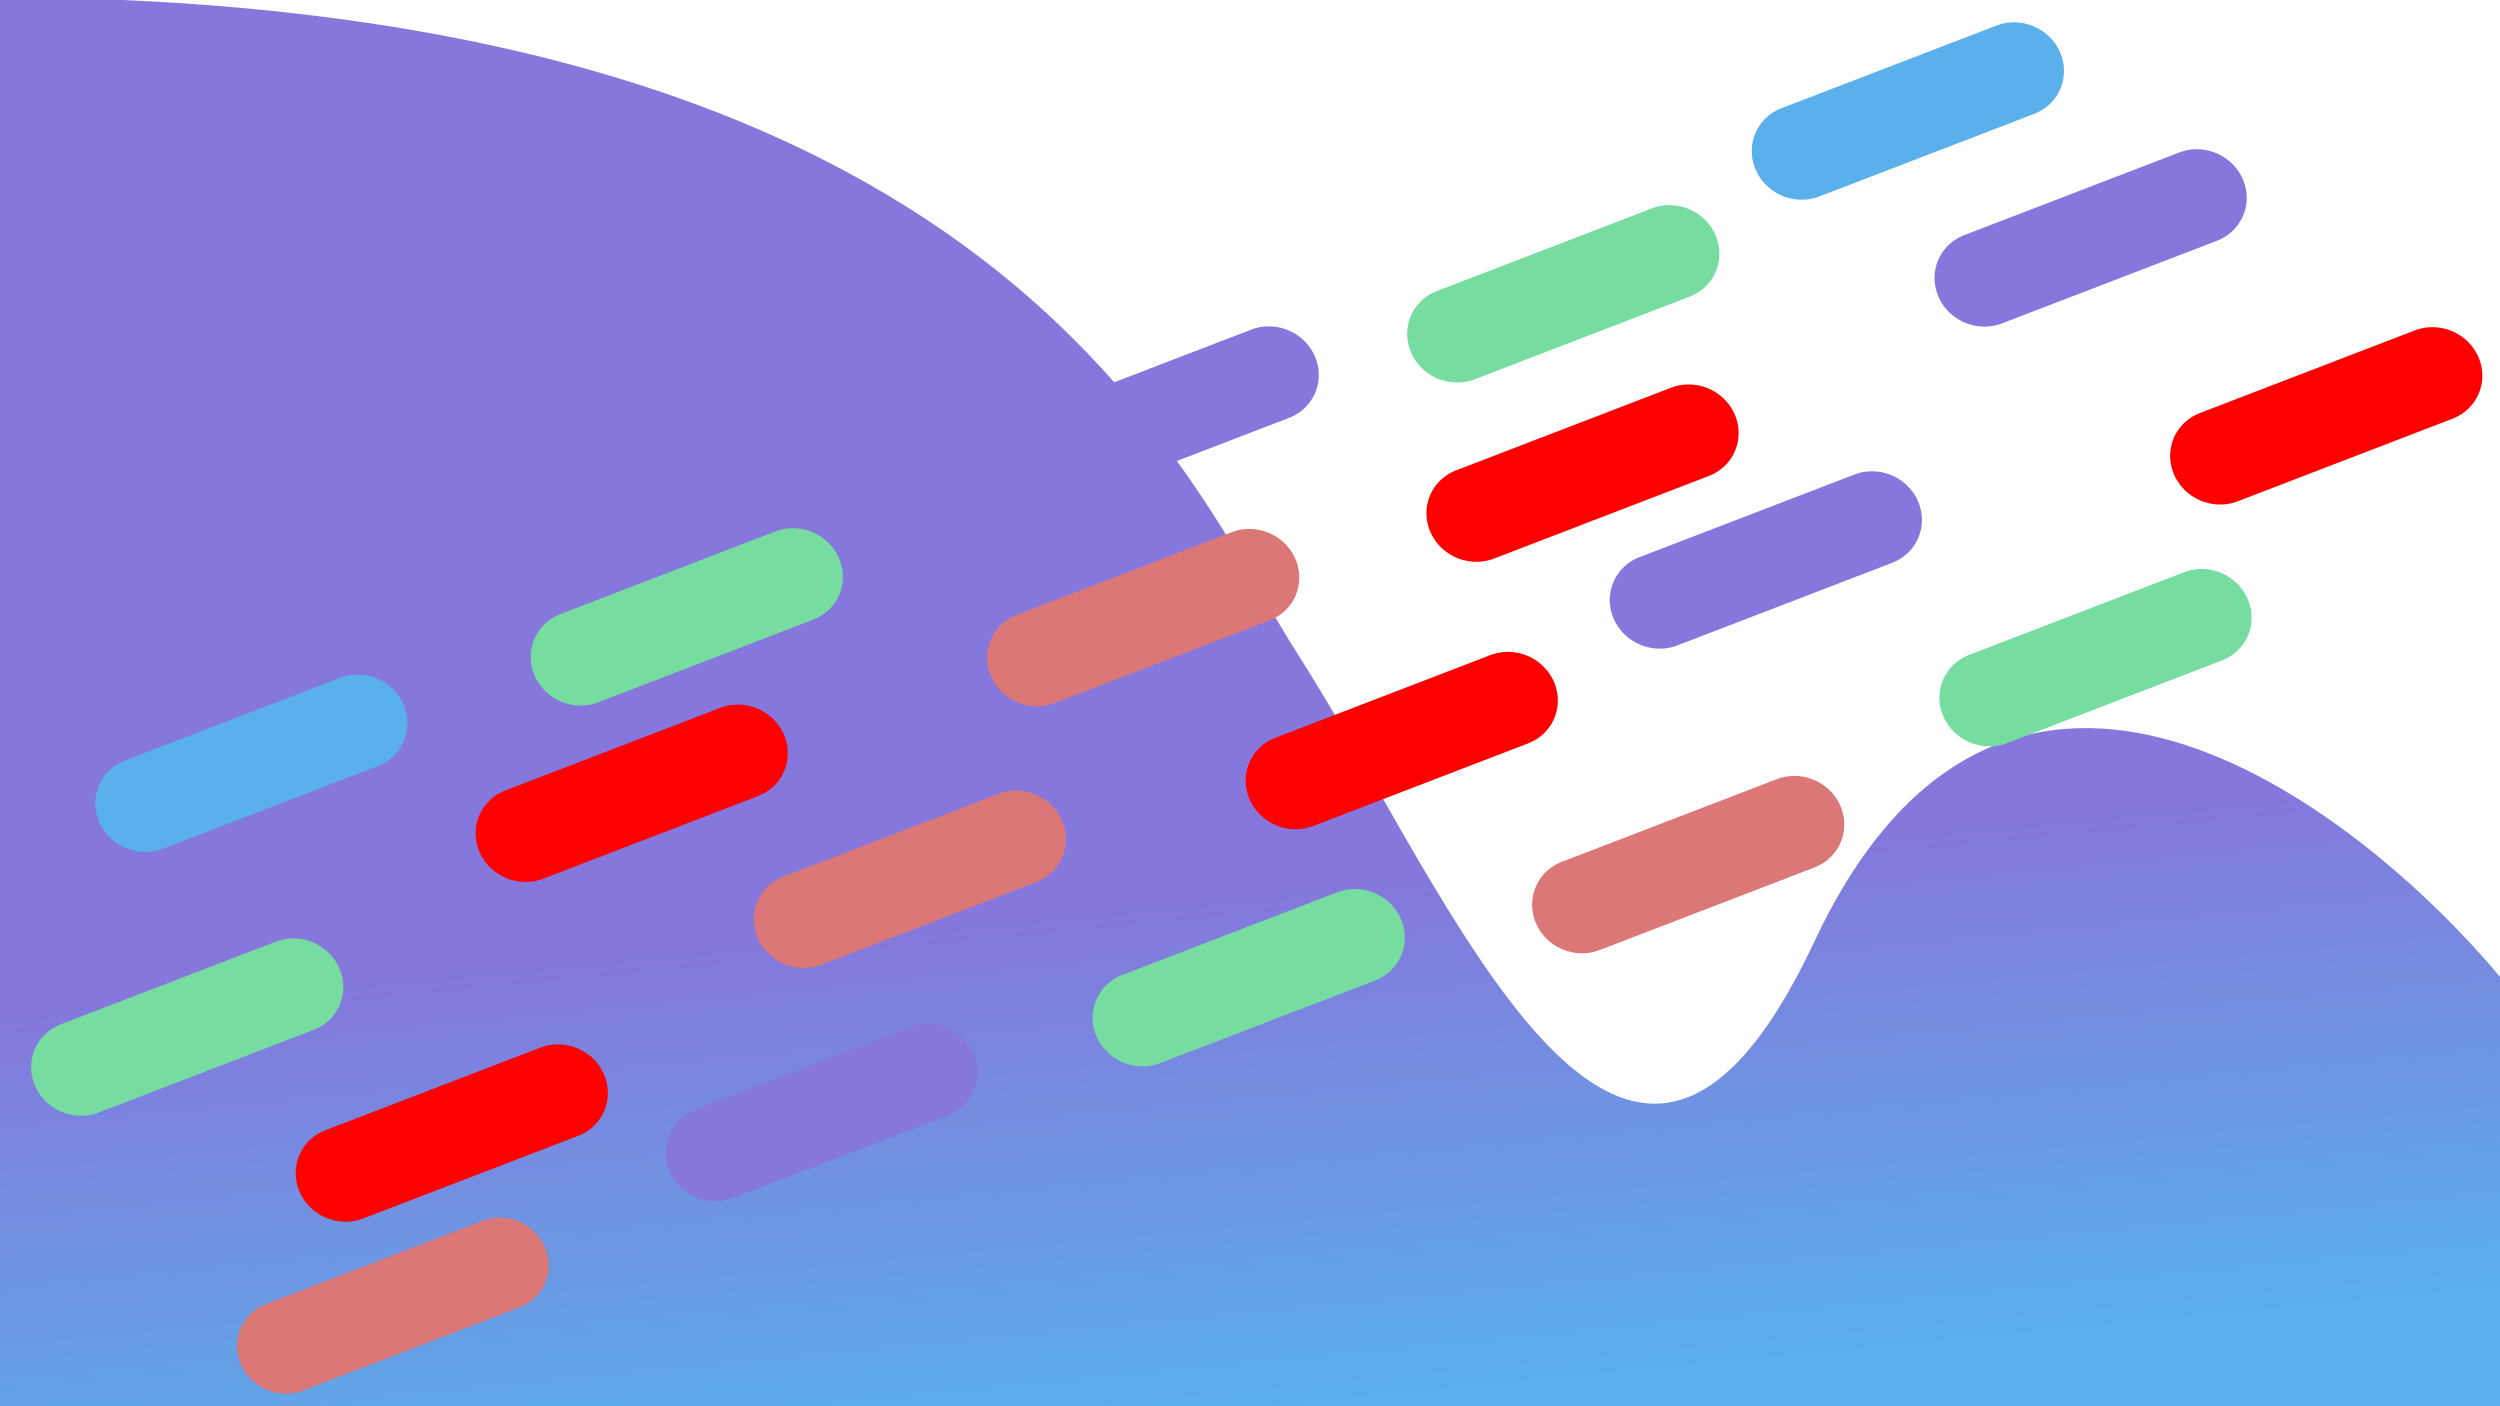 <svg width="1280" height="720" viewBox="0 0 1280 720" fill="none" xmlns="http://www.w3.org/2000/svg">
<path d="M664.5 335C604.69 241.5 513.8 0.1 -1 -1.5V723H1282V502.5C1204.83 409.333 1026.2 274.8 929 482C831.8 689.2 743.5 458.5 664.5 335Z" fill="url(#paint0_linear)"/>
<path d="M897.783 70.994C899.793 63.862 905.083 58.114 912.129 55.404L1022.17 13.097C1030.49 9.898 1040.06 11.387 1047.18 16.987V16.987C1053.98 22.337 1057.54 30.659 1056.6 38.984V38.984C1055.61 47.699 1049.85 55.083 1041.53 58.282L931.482 100.589C924.436 103.298 916.414 102.668 909.726 98.879V98.879C899.701 93.199 894.77 81.687 897.783 70.994V70.994Z" fill="#59B0EA"/>
<path d="M991.361 135.972C993.371 128.839 998.66 123.091 1005.71 120.382L1115.75 78.075C1124.07 74.876 1133.64 76.365 1140.76 81.965V81.965C1147.55 87.314 1151.12 95.637 1150.18 103.962V103.962C1149.19 112.676 1143.42 120.061 1135.1 123.259L1025.06 165.567C1018.01 168.276 1009.99 167.646 1003.3 163.857V163.857C993.279 158.177 988.348 146.665 991.361 135.972V135.972Z" fill="#8577DC"/>
<path d="M1111.99 227.064C1114 219.931 1119.29 214.183 1126.34 211.474L1236.38 169.166C1244.7 165.968 1254.27 167.456 1261.39 173.056V173.056C1268.19 178.406 1271.75 186.729 1270.81 195.053V195.053C1269.83 203.768 1264.06 211.152 1255.74 214.351L1145.69 256.659C1138.65 259.368 1130.62 258.737 1123.94 254.949V254.949C1113.91 249.269 1108.98 237.756 1111.99 227.064V227.064Z" fill="#FF0000"/>
<path d="M993.856 350.883C995.866 343.751 1001.16 338.003 1008.2 335.294L1118.25 292.986C1126.57 289.787 1136.14 291.276 1143.25 296.876V296.876C1150.05 302.226 1153.61 310.548 1152.67 318.873V318.873C1151.69 327.588 1145.92 334.972 1137.6 338.171L1027.56 380.478C1020.51 383.187 1012.49 382.557 1005.8 378.768V378.768C995.774 373.088 990.843 361.576 993.856 350.883V350.883Z" fill="#77DC9F"/>
<path d="M49.648 404.967C51.657 397.834 56.947 392.086 63.994 389.377L174.039 347.07C182.359 343.871 191.927 345.359 199.043 350.96V350.96C205.84 356.309 209.405 364.632 208.464 372.957V372.957C207.479 381.671 201.711 389.056 193.391 392.254L83.347 434.562C76.3 437.271 68.278 436.641 61.591 432.852V432.852C51.565 427.172 46.634 415.66 49.648 404.967V404.967Z" fill="#59B0EA"/>
<path d="M16.808 540.026C18.818 532.894 24.108 527.146 31.154 524.436L141.199 482.129C149.519 478.93 159.087 480.419 166.203 486.019V486.019C173.001 491.369 176.566 499.691 175.625 508.016V508.016C174.64 516.731 168.872 524.115 160.552 527.314L50.507 569.621C43.461 572.33 35.439 571.7 28.752 567.911V567.911C18.726 562.231 13.795 550.719 16.808 540.026V540.026Z" fill="#77DC9F"/>
<path d="M122.296 682.713C124.314 675.828 129.46 670.293 136.284 667.67L247.104 625.064C255.183 621.958 264.47 623.362 271.428 628.742V628.742C278.254 634.021 281.816 642.338 280.802 650.63V650.63C279.769 659.082 274.141 666.221 266.062 669.327L155.242 711.932C148.418 714.556 140.657 713.984 134.145 710.377V710.377C124.109 704.819 119.186 693.326 122.296 682.713V682.713Z" fill="#DC7777"/>
<path d="M152.266 594.273C154.276 587.14 159.566 581.392 166.612 578.683L276.657 536.376C284.977 533.177 294.545 534.665 301.661 540.265V540.265C308.459 545.615 312.024 553.938 311.083 562.263V562.263C310.098 570.977 304.33 578.362 296.01 581.56L185.965 623.868C178.919 626.577 170.897 625.946 164.21 622.158V622.158C154.184 616.478 149.253 604.965 152.266 594.273V594.273Z" fill="#FF0000"/>
<path d="M272.591 329.995C274.601 322.862 279.89 317.114 286.937 314.405L396.982 272.097C405.302 268.899 414.87 270.387 421.986 275.987V275.987C428.784 281.337 432.348 289.66 431.407 297.985V297.985C430.423 306.699 424.655 314.084 416.335 317.282L306.29 359.59C299.243 362.299 291.222 361.668 284.534 357.88V357.88C274.509 352.2 269.578 340.687 272.591 329.995V329.995Z" fill="#77DC9F"/>
<path d="M244.393 420.31C246.403 413.178 251.692 407.43 258.739 404.721L368.784 362.413C377.104 359.214 386.672 360.703 393.788 366.303V366.303C400.586 371.653 404.15 379.975 403.209 388.3V388.3C402.224 397.015 396.457 404.399 388.137 407.598L278.092 449.906C271.045 452.615 263.023 451.984 256.336 448.195V448.195C246.31 442.516 241.38 431.003 244.393 420.31V420.31Z" fill="#FF0000"/>
<path d="M341.609 583.77C343.619 576.637 348.909 570.889 355.955 568.18L466 525.872C474.32 522.674 483.888 524.162 491.004 529.762V529.762C497.802 535.112 501.366 543.434 500.426 551.759V551.759C499.441 560.474 493.673 567.858 485.353 571.057L375.308 613.365C368.261 616.074 360.24 615.443 353.552 611.654V611.654C343.527 605.975 338.596 594.462 341.609 583.77V583.77Z" fill="#8577DC"/>
<path d="M386.819 464.36C388.829 457.227 394.119 451.479 401.165 448.77L511.21 406.463C519.53 403.264 529.098 404.752 536.214 410.353V410.353C543.012 415.702 546.577 424.025 545.636 432.35V432.35C544.651 441.064 538.883 448.449 530.563 451.647L420.518 493.955C413.472 496.664 405.45 496.034 398.762 492.245V492.245C388.737 486.565 383.806 475.053 386.819 464.36V464.36Z" fill="#DC7777"/>
<path d="M516.256 226.65C518.266 219.517 523.555 213.769 530.602 211.06L640.647 168.753C648.967 165.554 658.535 167.042 665.651 172.643V172.643C672.449 177.992 676.013 186.315 675.072 194.64V194.64C674.088 203.354 668.32 210.739 660 213.937L549.955 256.245C542.908 258.954 534.887 258.324 528.199 254.535V254.535C518.174 248.855 513.243 237.343 516.256 226.65V226.65Z" fill="#8577DC"/>
<path d="M506.268 330.37C508.278 323.238 513.568 317.49 520.614 314.781L630.659 272.473C638.979 269.274 648.547 270.763 655.663 276.363V276.363C662.461 281.713 666.026 290.035 665.085 298.36V298.36C664.1 307.075 658.332 314.459 650.012 317.658L539.967 359.965C532.921 362.674 524.899 362.044 518.212 358.255V358.255C508.186 352.575 503.255 341.063 506.268 330.37V330.37Z" fill="#DC7777"/>
<path d="M560.292 514.731C562.302 507.599 567.592 501.85 574.638 499.141L684.683 456.834C693.003 453.635 702.571 455.124 709.687 460.724V460.724C716.485 466.073 720.05 474.396 719.109 482.721V482.721C718.124 491.435 712.356 498.82 704.036 502.019L593.991 544.326C586.945 547.035 578.923 546.405 572.236 542.616V542.616C562.21 536.936 557.279 525.424 560.292 514.731V514.731Z" fill="#77DC9F"/>
<path d="M638.651 393.317C640.661 386.184 645.951 380.436 652.997 377.727L763.042 335.42C771.362 332.221 780.93 333.709 788.046 339.31V339.31C794.844 344.659 798.409 352.982 797.468 361.307V361.307C796.483 370.021 790.715 377.406 782.395 380.604L672.35 422.912C665.304 425.621 657.282 424.991 650.594 421.202V421.202C640.569 415.522 635.638 404.01 638.651 393.317V393.317Z" fill="#FF0000"/>
<path d="M721.361 164.597C723.371 157.464 728.66 151.716 735.707 149.007L845.752 106.699C854.072 103.501 863.64 104.989 870.756 110.589V110.589C877.554 115.939 881.118 124.262 880.177 132.586V132.586C879.192 141.301 873.425 148.685 865.105 151.884L755.06 194.192C748.013 196.901 739.992 196.27 733.304 192.482V192.482C723.279 186.802 718.348 175.289 721.361 164.597V164.597Z" fill="#77DC9F"/>
<path d="M731.206 256.396C733.216 249.263 738.506 243.515 745.552 240.806L855.597 198.499C863.917 195.3 873.485 196.788 880.601 202.389V202.389C887.399 207.738 890.964 216.061 890.023 224.386V224.386C889.038 233.1 883.27 240.485 874.95 243.683L764.905 285.991C757.858 288.7 749.837 288.07 743.149 284.281V284.281C733.124 278.601 728.193 267.089 731.206 256.396V256.396Z" fill="#FF0000"/>
<path d="M785.315 456.834C787.325 449.702 792.614 443.953 799.661 441.244L909.706 398.937C918.026 395.738 927.594 397.227 934.71 402.827V402.827C941.508 408.176 945.072 416.499 944.131 424.824V424.824C943.146 433.538 937.379 440.923 929.059 444.122L819.014 486.429C811.967 489.138 803.945 488.508 797.258 484.719V484.719C787.232 479.039 782.302 467.527 785.315 456.834V456.834Z" fill="#DC7777"/>
<path d="M825.066 300.86C827.076 293.727 832.366 287.979 839.412 285.27L949.457 242.962C957.777 239.764 967.345 241.252 974.461 246.852V246.852C981.259 252.202 984.823 260.524 983.883 268.849V268.849C982.898 277.564 977.13 284.948 968.81 288.147L858.765 330.455C851.718 333.164 843.697 332.533 837.009 328.744V328.744C826.984 323.065 822.053 311.552 825.066 300.86V300.86Z" fill="#8577DC"/>
<defs>
<linearGradient id="paint0_linear" x1="615" y1="458.5" x2="640.5" y2="723" gradientUnits="userSpaceOnUse">
<stop stop-color="#8577DC"/>
<stop offset="1" stop-color="#59B0EA"/>
</linearGradient>
</defs>
</svg>
